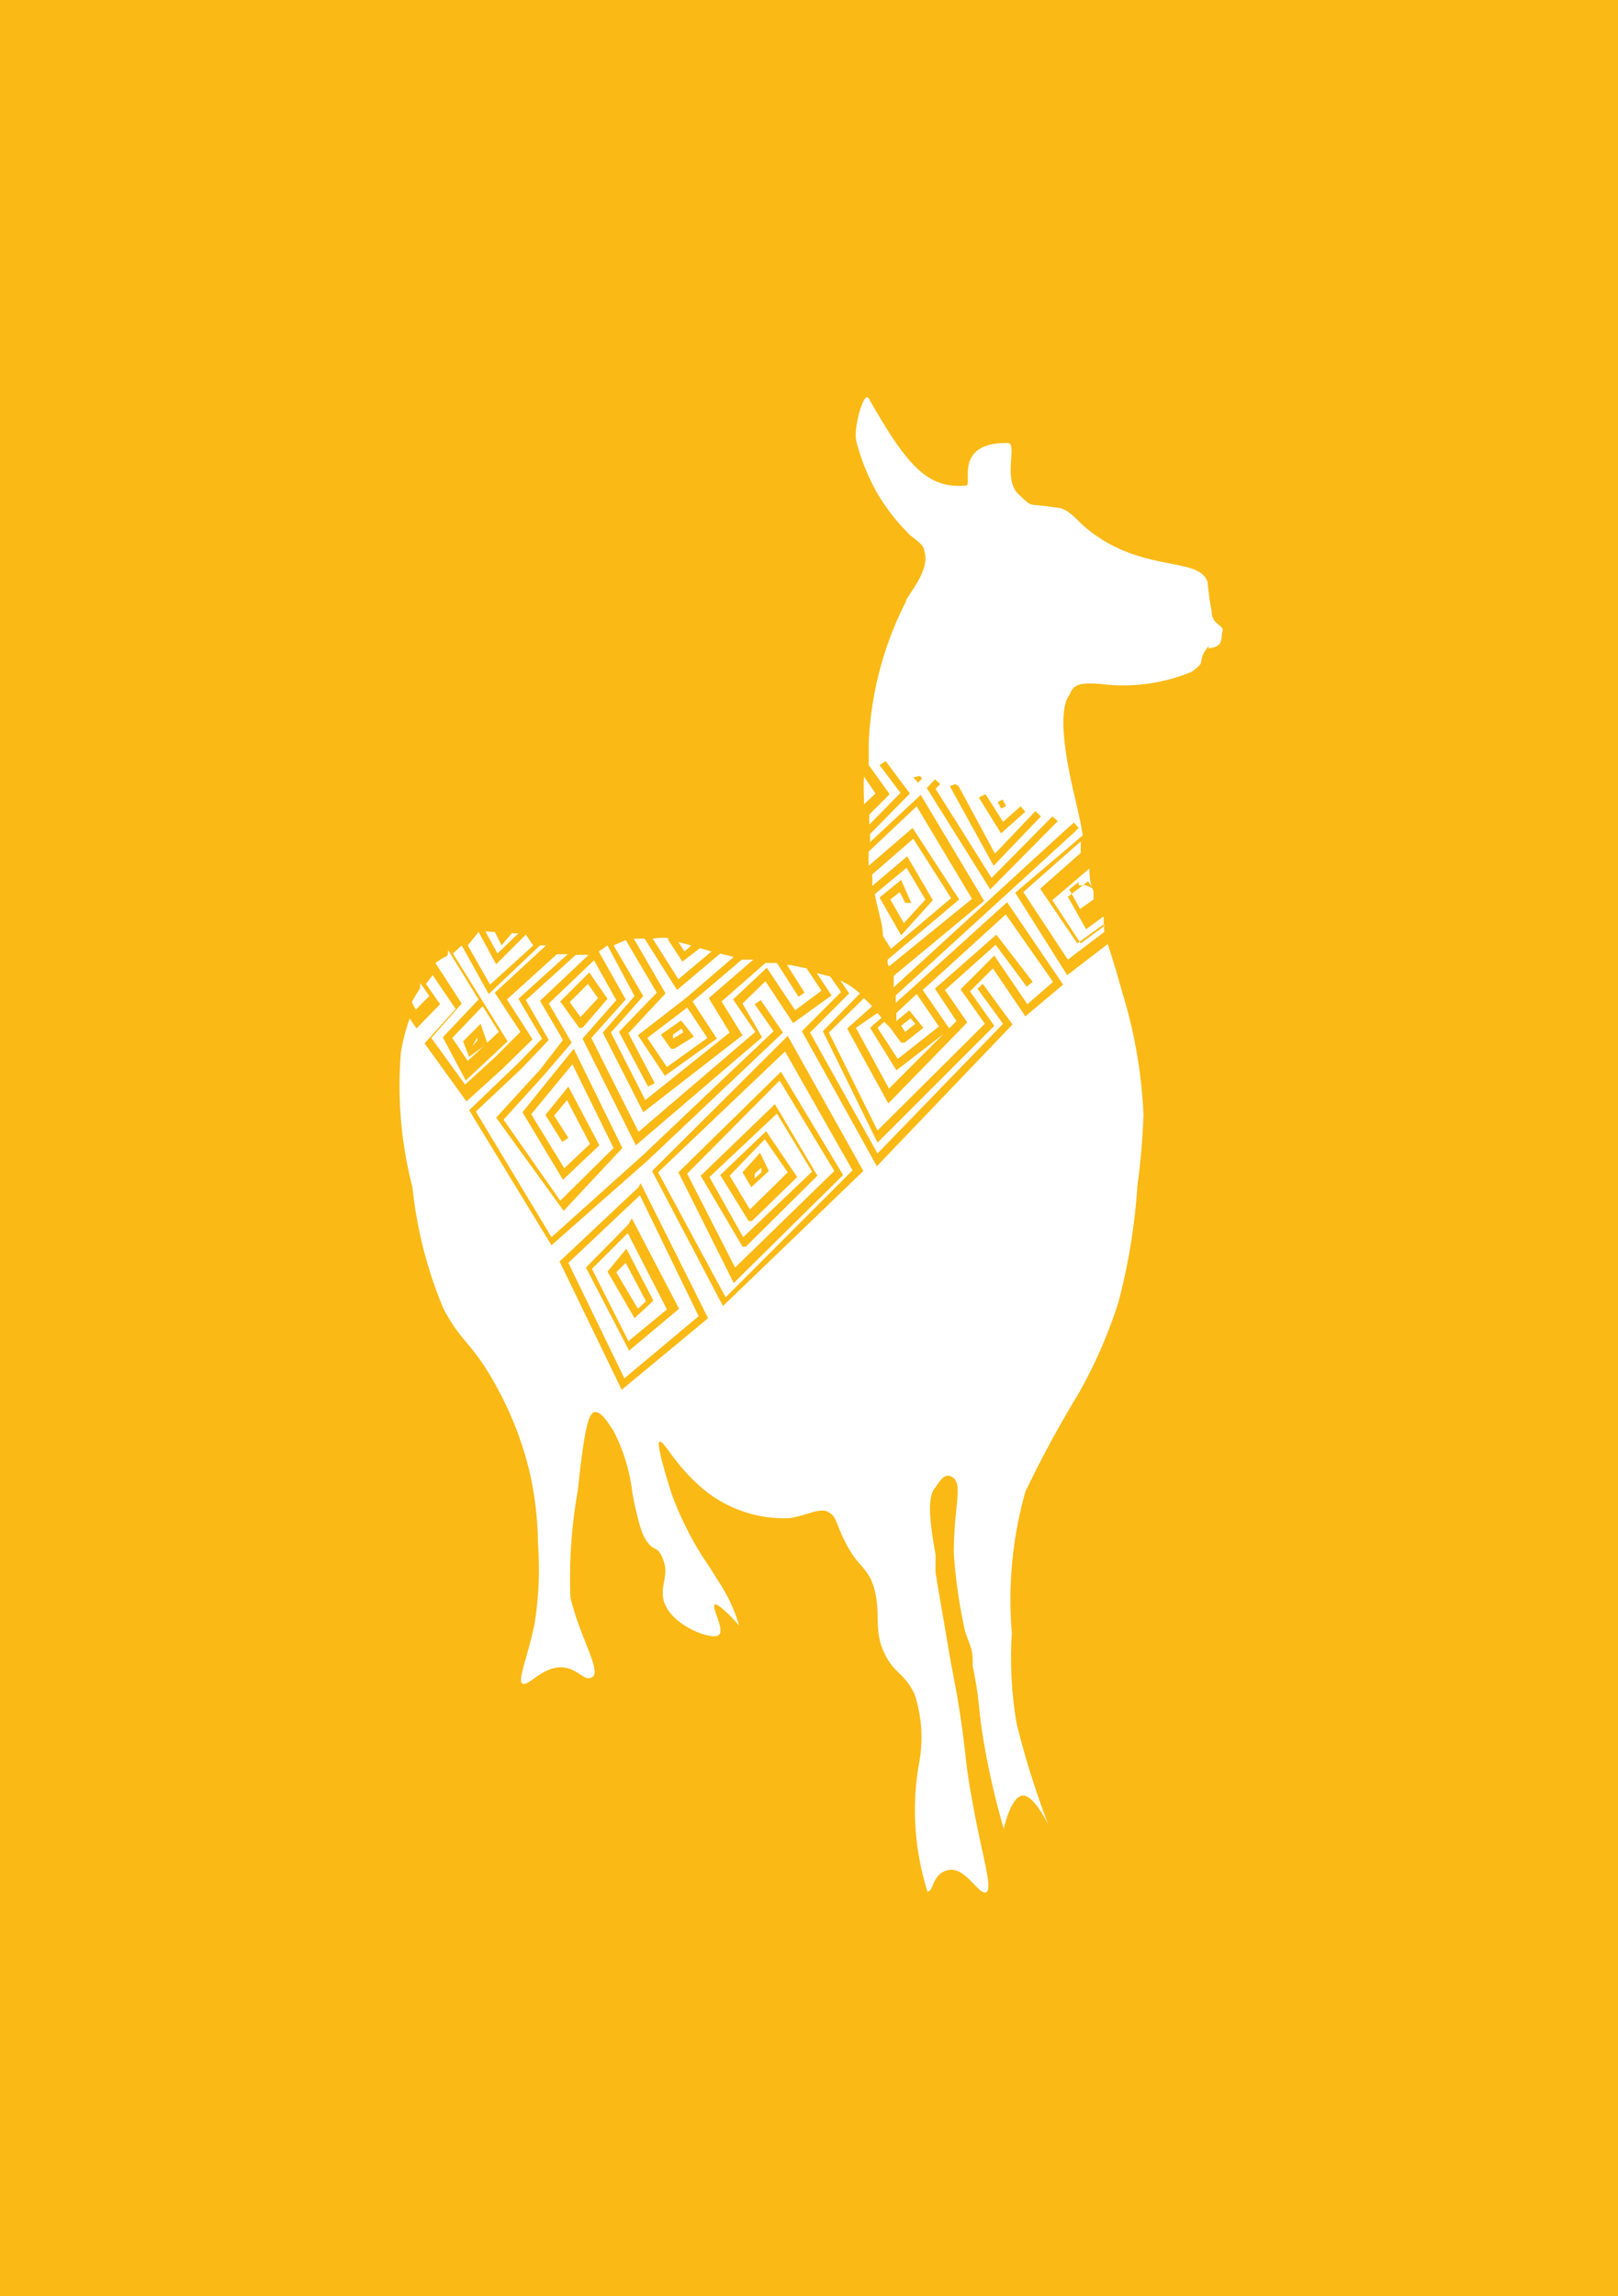 <svg xmlns="http://www.w3.org/2000/svg" viewBox="0 0 23.97 34"><g id="Layer_2" data-name="Layer 2"><rect x="14.8" y="11.85" width="0.08" height="0.11" transform="translate(-3.81 8.16) rotate(-27.38)" style="fill:#fab915"/><path d="M10.67,17.4l.42.68.05,0,.67-.65-.46-.68Zm.44.51-.3-.5.52-.54.34.49Z" style="fill:#fab915"/><polygon points="14.69 13 13.86 11.68 13.93 11.61 13.85 11.54 13.73 11.67 14.67 13.17 15.67 12.16 15.59 12.09 14.69 13" style="fill:#fab915"/><polygon points="15.42 12.09 15.34 12.01 14.74 12.64 14.2 11.64 14.15 11.61 14.13 11.62 14.07 11.64 14.72 12.82 15.42 12.09" style="fill:#fab915"/><path d="M9.66,17.34l0,0,1.05,2,2.08-2-1.12-2Zm1.09,1.87-1-1.85,1.88-1.79,1,1.76Z" style="fill:#fab915"/><polygon points="13.53 11.51 13.6 11.59 13.66 11.53 13.63 11.49 13.53 11.51" style="fill:#fab915"/><path d="M9.94,15.53l.05,0,.29-.18-.19-.24-.3.21Zm.18-.24-.15.09,0-.06.13-.09Z" style="fill:#fab915"/><path d="M10.38,17.41,11,18.46l0,0,.05,0,1.06-1.05-.63-1.06Zm.63.91-.5-.89,1-.94.52.86Z" style="fill:#fab915"/><path d="M10.05,17.36,10.87,19l.05-.05,1.57-1.55-.92-1.53Zm.84,1.41-.71-1.39L11.55,16l.81,1.34Z" style="fill:#fab915"/><path d="M11,17.36l0,0,.13.22.26-.24-.13-.27Zm.18.09,0-.07.1-.09,0,.07Z" style="fill:#fab915"/><polygon points="15.19 12.02 15.12 11.94 14.86 12.17 14.6 11.76 14.5 11.81 14.83 12.34 15.19 12.02" style="fill:#fab915"/><path d="M9,18.83l0,0,.4.69.28-.26-.4-.77Zm.45.55-.32-.54.14-.14.3.57Z" style="fill:#fab915"/><path d="M7.22,15.45l-.1-.29-.26.26,0,0,.09.23Zm-.15-.09,0,.05L7,15.49l0,0Z" style="fill:#fab915"/><path d="M9.31,18.13l-.63.64L9.32,20l.74-.62-.7-1.34Zm0,1.73-.54-1.07.53-.53.58,1.13Z" style="fill:#fab915"/><path d="M9.46,17.58l-1.17,1.1.92,1.9,1.28-1.06-1-2Zm-.21,2.83L8.42,18.7l1.06-1,.87,1.79Z" style="fill:#fab915"/><path d="M0,0V34H24V0ZM10.24,14l-.1.09-.09-.14Zm-.34-.08.21.32.26-.2.17.05-.49.41-.38-.6A.9.9,0,0,1,9.9,13.89Zm-.63,0,.46.78-.56.58.43.81.1-.05-.39-.74.55-.59-.47-.81.08,0h.08l.48.76.64-.54.2.05-.71.61-.71.55.4.6.77-.55-.36-.55.73-.62.17,0-.66.57.31.51-1.25,1-.51-1,.48-.54L9.09,14Zm.91,1,.3.45-.6.43-.29-.43ZM9,14l.4.75-.47.54.6,1.18L11,15.33l-.31-.5.65-.57.17,0,.32.5.09-.06-.26-.41h.05l.24.05.22.33-.39.29-.42-.63-.5.47.33.48L9.46,16.76l-.7-1.39.51-.57-.4-.71Zm-1.72-.2h.05l.1.2.15-.18.1,0-.31.3-.18-.33Zm-.19,0,.26.48.44-.44L7.9,14l-.64.58L6.93,14Zm-.45.27.45.73-.53.56L6.9,16l.62-.58-.81-1.3L6.84,14l.4.72L8,14l.09,0-.76.7.38.58-.37.37-.45.41-.5-.69.45-.51-.39-.6A1.35,1.35,0,0,1,6.63,14.15Zm.51.83.24.38-.46.43-.23-.34Zm-.92-.34.13.19-.2.2-.06-.11A2.51,2.51,0,0,1,6.22,14.64Zm11.68-5c-.21.26,0,.21-.26.39a2.67,2.67,0,0,1-1.24.19c-.54-.07-.51.06-.58.17s-.16.42.08,1.44c.07.3.11.48.13.62l-1,.85.77,1.22.6-.46c.06.18.12.37.22.73a7.16,7.16,0,0,1,.31,1.8,10.34,10.34,0,0,1-.09,1.05,9,9,0,0,1-.28,1.72,7.14,7.14,0,0,1-.6,1.37,16.3,16.3,0,0,0-.78,1.44,5.89,5.89,0,0,0-.2,2.09,5.86,5.86,0,0,0,.07,1.34,12.77,12.77,0,0,0,.47,1.5s-.22-.46-.39-.43-.27.49-.27.49a11.53,11.53,0,0,1-.3-1.31c-.08-.47-.05-.57-.16-1.1,0-.22,0-.21-.11-.5A7.82,7.82,0,0,1,14.13,23c0-.66.13-1,0-1.11s-.21.05-.27.13-.15.2,0,1c0,.06,0,0,0,.27.09.54.12.7.17,1s.08.45.14.77c.15.87.11.93.22,1.53.14.83.33,1.38.22,1.43s-.3-.37-.55-.33-.23.33-.32.32a4,4,0,0,1-.13-1.87,2.06,2.06,0,0,0-.06-1.05c-.16-.34-.32-.3-.47-.66s0-.63-.18-1.05c-.13-.23-.21-.22-.37-.53s-.13-.39-.26-.46-.31.05-.57.09A1.87,1.87,0,0,1,10.36,22c-.39-.35-.53-.68-.59-.65s.17.74.19.8a5,5,0,0,0,.38.79c.12.2.13.19.28.44a2.45,2.45,0,0,1,.33.69s-.3-.34-.36-.31.15.36.06.45-.73-.14-.82-.52c-.05-.21.08-.36,0-.58s-.13-.14-.22-.25-.14-.24-.24-.74a2.68,2.68,0,0,0-.28-.93c-.08-.12-.18-.29-.28-.28s-.16.32-.25,1.16a7.43,7.43,0,0,0-.11,1.58c.13.57.46,1.09.33,1.18s-.22-.15-.49-.14-.47.29-.55.24.08-.39.18-.89a5.09,5.09,0,0,0,.05-1.18,5,5,0,0,0-.11-1,5,5,0,0,0-.49-1.3c-.37-.69-.52-.65-.8-1.18a6.36,6.36,0,0,1-.46-1.8,6,6,0,0,1-.17-2,2.78,2.78,0,0,1,.13-.5l.1.15.35-.36-.21-.3.1-.13.34.5-.46.51.62.86.54-.49.44-.43-.38-.59.74-.67.16,0-.73.66.35.59-.35.36-.73.7,1.22,2L9.6,17.18l2-1.89-.33-.48-.09.06.28.4L9.53,17.1,8.17,18.32,7.05,16.46l.68-.64.4-.42-.34-.59.74-.67h.19L8,14.82l.34.58L8,15.84l-.65.71,1,1.38L9.22,17,8.5,15.53l-.76.94.6,1,.54-.51-.46-.87-.34.42.25.4.09-.06-.21-.33.19-.23.34.65-.38.36-.49-.8.61-.74L9.09,17l-.79.78-.84-1.2.59-.65.42-.49-.34-.58.67-.64.33.59-.5.57.79,1.58,1.87-1.6L11,14.86l.34-.33.41.62.57-.41-.22-.33.2.05.16.23-.58.58,1.11,2L15,15.17l-.44-.6-.08.07.38.52L13,17.08l-1-1.79.58-.58-.13-.19a1.18,1.18,0,0,1,.19.11l.1.08-.55.56L13,16.92l1.73-1.73-.36-.51.34-.34.48.71.56-.47-.83-1.22-1.36,1.23-.29.26s0-.07,0-.11l2.65-2.42.06-.06-.07-.08-.07.06-2.6,2.38,0-.17,1.34-1.11-.94-1.57-.75.7s0-.08,0-.12l.59-.6-.36-.48-.09.06.31.41-.46.47a.76.76,0,0,1,0-.15l.3-.3-.31-.43c0-.11,0-.22,0-.32a5.05,5.05,0,0,1,.55-2.1c0-.08.38-.46.27-.76,0-.1-.2-.2-.24-.26A2.91,2.91,0,0,1,13,7.31a3.16,3.16,0,0,1-.31-.76c-.06-.19.11-.78.18-.65.57,1,.87,1.34,1.44,1.29.11,0-.2-.64.62-.63.15,0-.08.54.16.76s.1.12.58.2c.15,0,.32.22.41.29.82.69,1.69.42,1.81.81a3.83,3.83,0,0,0,.06.43c0,.21.19.2.16.3S18.14,9.58,17.9,9.6Zm-1.71,3.6,0,0a.63.63,0,0,1-.08-.11l0,0-.3.23.27.48.26-.19c0,.05,0,.1,0,.15l-.34.25-.42-.64.55-.47c0,.1,0,.22.08.38Zm0,0v0c0,.06,0,.11,0,.16l-.2.14-.16-.29.14-.11,0,.05,0,0h.11Zm-.79,0,.55.81.4-.29a.56.56,0,0,0,0,.12l-.54.41-.66-1,.85-.75,0,.17ZM12.8,14.78l.12.12-.37.33.61,1.11,1.17-1.2L14,14.66l.75-.67.46.62.09-.07-.54-.7-.91.8.32.48-1,1-.49-.9L13,15l.06.07-.17.15.39.63.79-.61-.4-.58,1.23-1.12.7,1-.38.33-.49-.72-.5.5.36.51L13,16.74l-.72-1.45Zm0-3.28.17.25-.17.16C12.8,11.78,12.79,11.64,12.8,11.5Zm.55,3.94.05,0,.28-.22-.21-.26-.19.16V15l.3-.28.33.48-.61.48L13,15.22l.1-.09.08.08Zm0-.25.14-.11.07.08-.15.12Zm0-2.16-.32.26.32.56.47-.52-.38-.65-.52.44a1,1,0,0,0,0-.17l.61-.53.56.88-.89.75-.12-.19c0-.18-.08-.39-.12-.62l.47-.39.28.47-.32.35-.2-.35.14-.11.08.16.09,0Zm-.2,1.24,0-.12,0,.06,1.06-.89-.69-1.06-.65.56a1.49,1.49,0,0,1,0-.21l.71-.67.82,1.37-1.23,1Z" style="fill:#fab915"/><path d="M8.73,14.4l-.43.43.28.39.05,0L9,14.79Zm-.13.66-.16-.22.27-.27.15.21Z" style="fill:#fab915"/></g></svg>